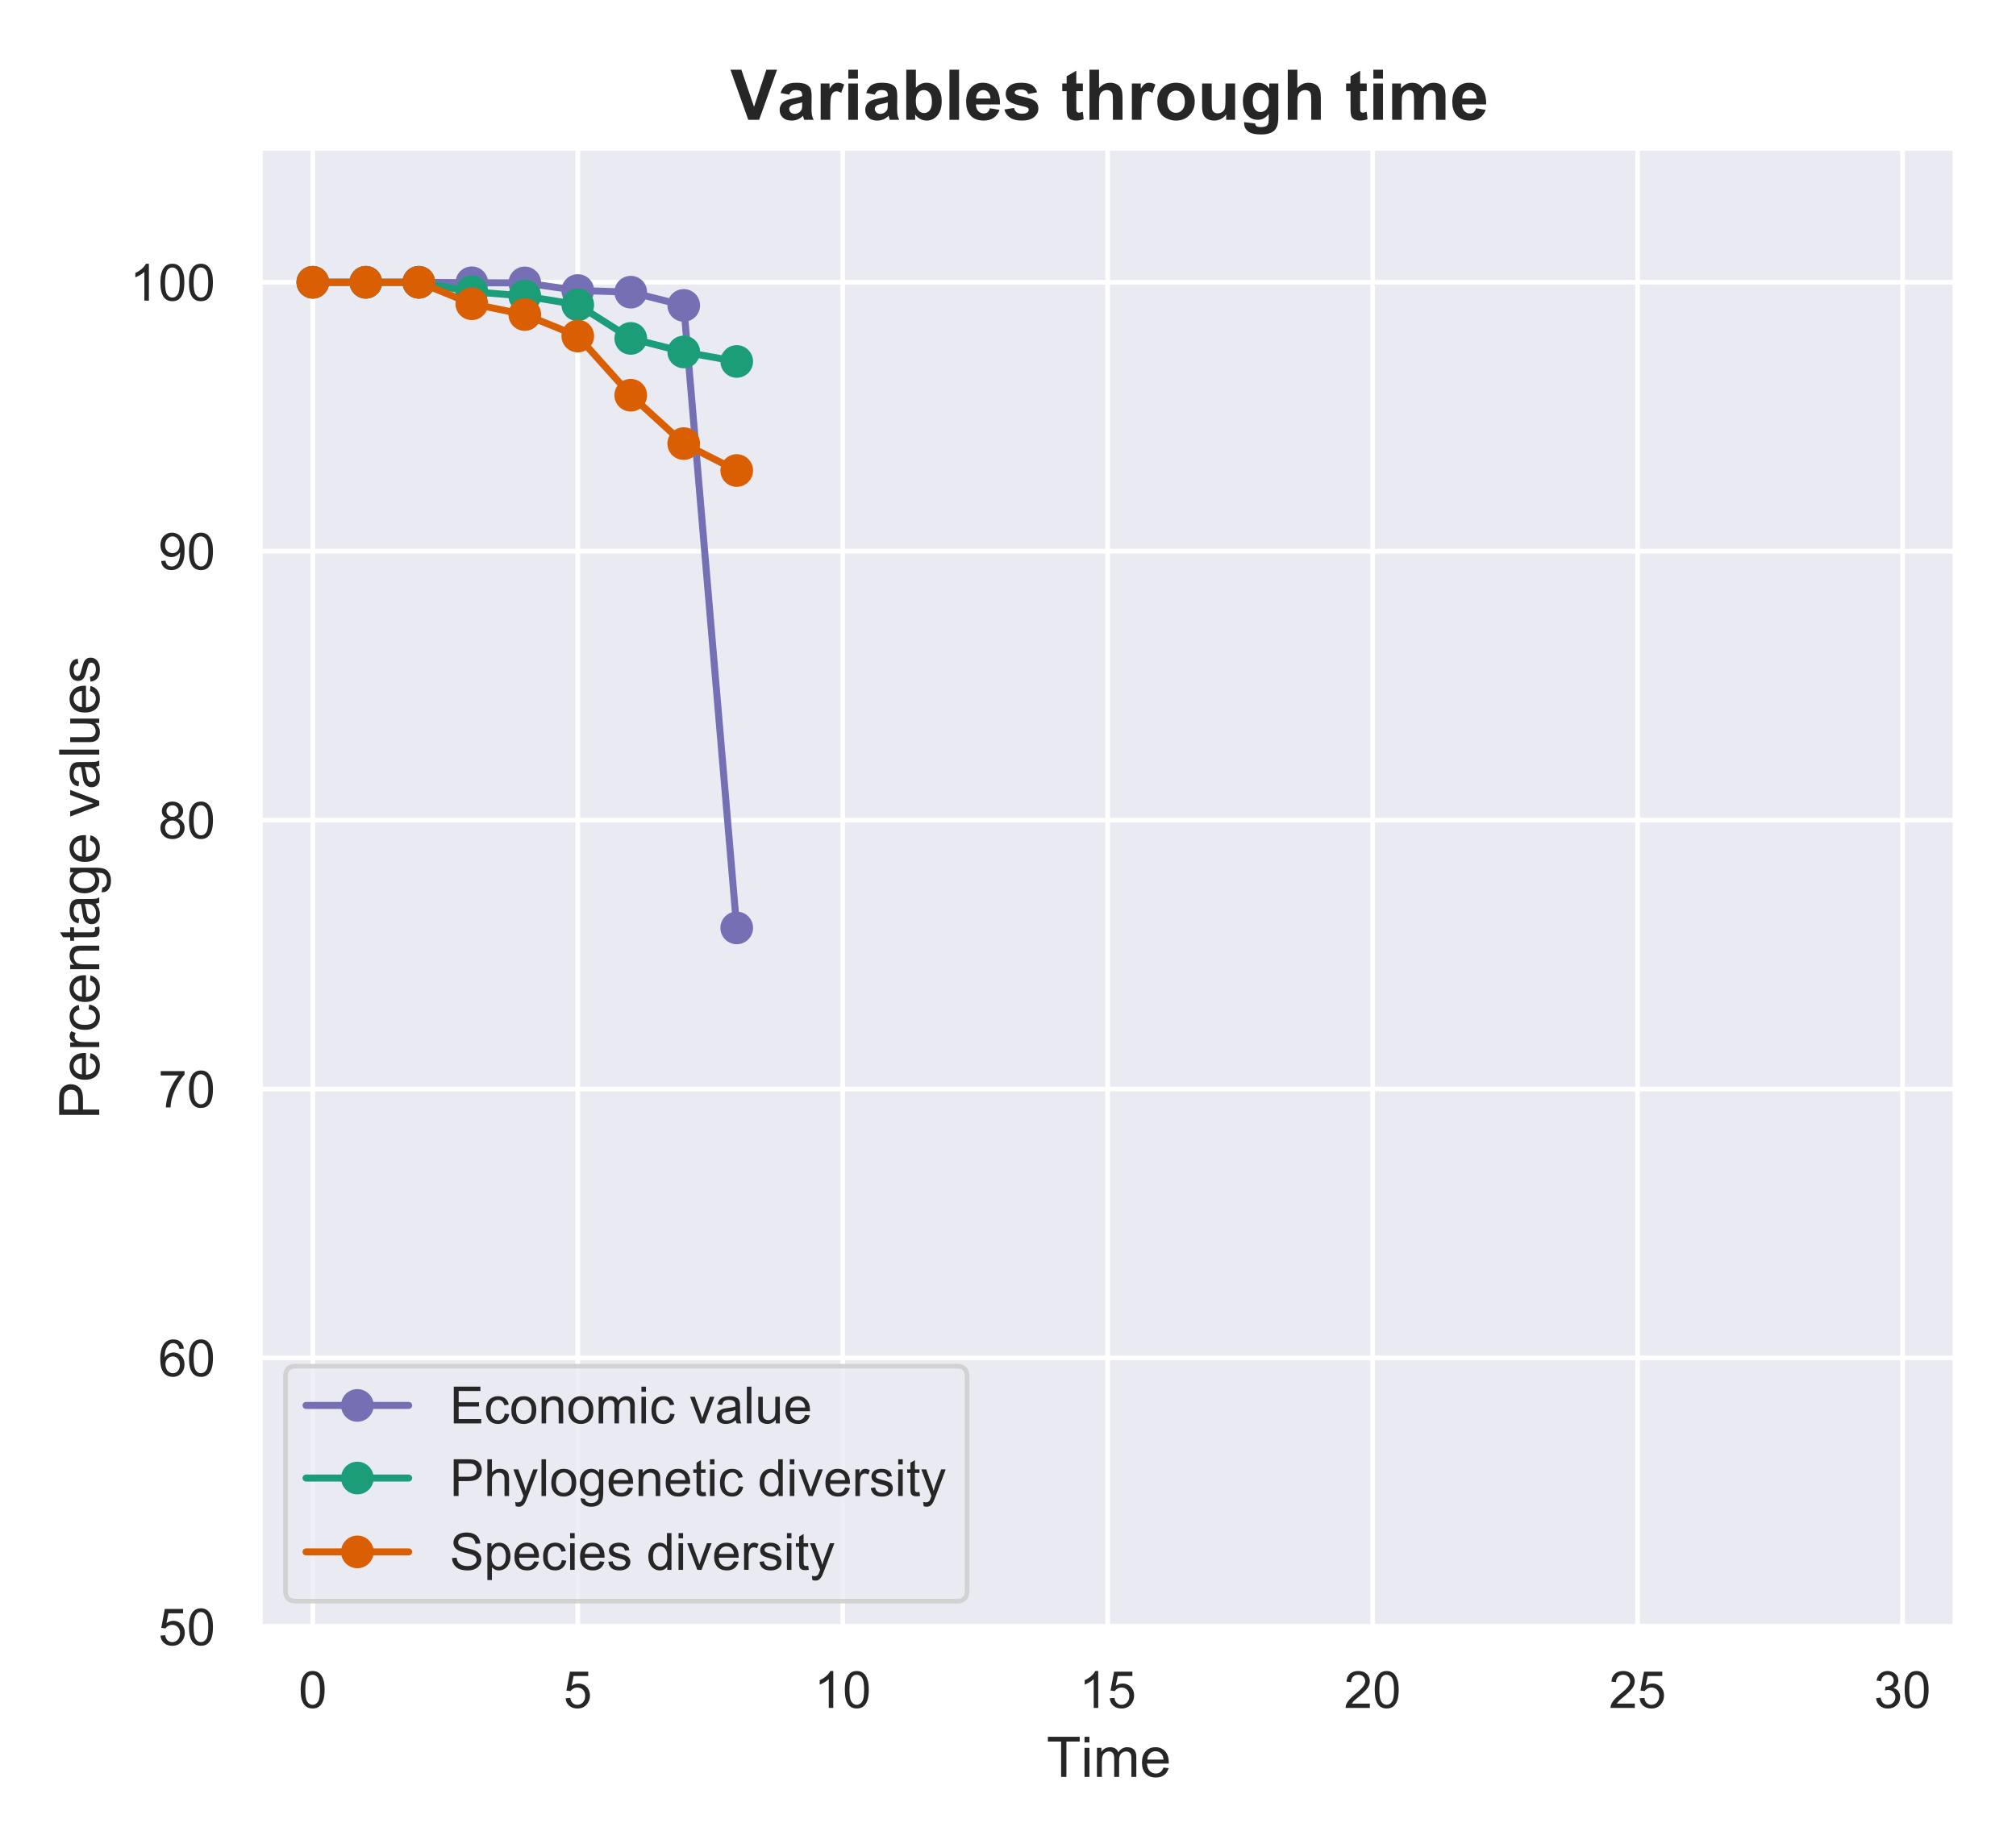 <svg height="396pt" viewBox="0 0 432 396" width="432pt" xmlns="http://www.w3.org/2000/svg" xmlns:xlink="http://www.w3.org/1999/xlink"><clipPath id="a"><path d="m66 31.68h2v316.98h-2zm0 0"/></clipPath><clipPath id="b"><path d="m123 31.68h2v316.98h-2zm0 0"/></clipPath><clipPath id="c"><path d="m180 31.68h2v316.98h-2zm0 0"/></clipPath><clipPath id="d"><path d="m236 31.68h2v316.98h-2zm0 0"/></clipPath><clipPath id="e"><path d="m293 31.68h2v316.98h-2zm0 0"/></clipPath><clipPath id="f"><path d="m350 31.68h2v316.98h-2zm0 0"/></clipPath><clipPath id="g"><path d="m407 31.68h2v316.98h-2zm0 0"/></clipPath><clipPath id="h"><path d="m55.676 348h363.363v.66h-363.363zm0 0"/></clipPath><clipPath id="i"><path d="m55.676 290h363.363v2h-363.363zm0 0"/></clipPath><clipPath id="j"><path d="m55.676 232h363.363v2h-363.363zm0 0"/></clipPath><clipPath id="k"><path d="m55.676 175h363.363v2h-363.363zm0 0"/></clipPath><clipPath id="l"><path d="m55.676 117h363.363v2h-363.363zm0 0"/></clipPath><clipPath id="m"><path d="m55.676 59h363.363v2h-363.363zm0 0"/></clipPath><symbol id="n" overflow="visible"><path d="m.461-3.883c0-.926.09-1.672.285-2.246.188-.57.477-1.012.848-1.316.375-.309.859-.465 1.43-.465.418 0 .793.09 1.113.266.309.176.57.418.781.738.207.316.371.703.492 1.164.113.461.18 1.09.18 1.859 0 .922-.102 1.672-.289 2.242-.188.574-.473 1.004-.848 1.312-.371.305-.855.449-1.43.449-.77 0-1.363-.266-1.793-.805-.516-.648-.77-1.715-.77-3.199m.992 0c0 1.297.141 2.156.449 2.586.297.43.672.637 1.121.637.441 0 .805-.207 1.113-.637.309-.43.461-1.289.461-2.586 0-1.297-.152-2.156-.461-2.586-.309-.418-.684-.637-1.121-.637-.453 0-.805.188-1.07.559-.328.484-.492 1.375-.492 2.664"/></symbol><symbol id="o" overflow="visible"><path d="m.461-2.066 1.012-.078c.066.496.242.867.52 1.109.273.254.605.375.988.375.461 0 .859-.176 1.188-.527.32-.352.484-.816.484-1.398 0-.551-.164-.977-.473-1.297-.309-.32-.715-.484-1.211-.484-.309 0-.594.078-.848.219-.25.145-.449.32-.582.539l-.91-.109.758-4.047h3.914v.922h-3.133l-.43 2.113c.473-.328.969-.496 1.484-.496.684 0 1.266.242 1.738.715.473.484.715 1.09.715 1.84 0 .715-.207 1.328-.625 1.848-.508.637-1.191.945-2.07.945-.715 0-1.297-.199-1.75-.594-.461-.395-.715-.926-.77-1.594"/></symbol><symbol id="p" overflow="visible"><path d="m4.102 0h-.965v-6.16c-.242.219-.551.449-.926.672-.375.219-.715.383-1.012.496v-.938c.539-.254 1.012-.559 1.418-.922.398-.352.684-.707.859-1.059h.625z"/></symbol><symbol id="q" overflow="visible"><path d="m5.531-.926v.926h-5.203c-.008-.23.035-.449.121-.672.133-.352.344-.691.629-1.043.285-.344.715-.738 1.266-1.199.855-.695 1.43-1.242 1.738-1.66.297-.41.449-.793.449-1.168s-.141-.703-.418-.969c-.273-.262-.625-.395-1.066-.395-.461 0-.836.141-1.109.418-.289.285-.43.672-.43 1.164l-.992-.109c.066-.734.32-1.297.762-1.691.438-.387 1.043-.586 1.793-.586.746 0 1.352.223 1.793.641.438.418.66.934.66 1.551 0 .316-.066.625-.199.934-.133.309-.34.629-.637.957-.297.34-.793.805-1.488 1.387-.582.484-.957.812-1.121.988s-.297.352-.406.527z"/></symbol><symbol id="r" overflow="visible"><path d="m.461-2.078.969-.133c.109.551.297.945.562 1.188.262.242.594.363.977.363.453 0 .836-.152 1.145-.473.309-.309.473-.703.473-1.168 0-.438-.152-.812-.438-1.098-.289-.285-.66-.441-1.102-.441-.188 0-.418.043-.684.109l.113-.844c.062.008.109.008.152.008.406 0 .781-.098 1.109-.316.332-.223.496-.551.496-1.004 0-.352-.121-.637-.363-.867-.242-.23-.551-.352-.922-.352-.375 0-.695.121-.945.352-.254.242-.41.594-.477 1.055l-.965-.164c.109-.648.383-1.156.801-1.508.418-.352.938-.539 1.562-.539.43 0 .824.102 1.188.289.352.184.629.438.824.746.199.32.297.66.297 1.012 0 .352-.098.66-.273.934-.188.289-.461.508-.812.66.461.113.812.344 1.078.672.262.34.395.77.395 1.277 0 .68-.254 1.266-.758 1.738-.508.484-1.133.715-1.895.715-.703 0-1.273-.199-1.727-.617-.461-.406-.715-.934-.781-1.594"/></symbol><symbol id="s" overflow="visible"><path d="m5.477-5.949-.965.074c-.09-.371-.211-.648-.363-.824-.266-.266-.594-.406-.969-.406-.309 0-.582.086-.816.254-.305.219-.539.547-.715.965-.176.43-.273 1.035-.273 1.828.23-.352.516-.605.859-.781.328-.176.68-.266 1.055-.266.637 0 1.188.242 1.641.715.449.477.68 1.09.68 1.84 0 .492-.109.957-.32 1.375-.219.43-.504.746-.879.965-.375.223-.793.332-1.266.332-.812 0-1.461-.285-1.969-.879-.504-.586-.758-1.562-.758-2.926 0-1.52.273-2.621.836-3.324.484-.594 1.145-.902 1.98-.902.617 0 1.133.176 1.527.527.398.355.629.828.715 1.434m-3.949 3.398c0 .328.066.648.211.957.133.309.328.539.594.691.254.164.516.242.805.242.395 0 .746-.164 1.043-.496.285-.328.441-.77.441-1.34 0-.539-.156-.969-.441-1.289-.285-.309-.648-.473-1.09-.473-.438 0-.801.164-1.109.473-.309.32-.453.727-.453 1.234"/></symbol><symbol id="t" overflow="visible"><path d="m.516-6.844v-.934h5.105v.758c-.508.539-1.012 1.254-1.496 2.137-.496.879-.879 1.793-1.145 2.715-.199.66-.32 1.387-.363 2.168h-1c.012-.617.133-1.363.363-2.242.23-.883.559-1.73 1-2.543.441-.812.902-1.496 1.398-2.059z"/></symbol><symbol id="u" overflow="visible"><path d="m1.945-4.27c-.406-.141-.703-.352-.898-.625-.199-.266-.289-.594-.289-.98 0-.57.199-1.043.617-1.441.418-.395.969-.594 1.648-.594.684 0 1.246.211 1.664.605.418.398.625.879.625 1.453 0 .375-.098.691-.285.957-.199.273-.484.484-.879.625.484.156.844.41 1.098.762.254.352.387.77.387 1.254 0 .68-.242 1.242-.715 1.691-.484.465-1.113.684-1.883.684-.781 0-1.406-.219-1.879-.684-.473-.449-.707-1.023-.707-1.715 0-.504.121-.934.387-1.285.254-.344.629-.574 1.109-.707m-.195-1.637c0 .375.121.68.363.914.242.238.547.352.934.352.375 0 .672-.113.914-.352.242-.234.363-.52.363-.859 0-.352-.133-.648-.375-.891-.242-.242-.551-.363-.914-.363-.375 0-.68.121-.922.352-.242.242-.363.516-.363.848m-.309 3.629c0 .285.066.551.199.805.129.262.316.461.582.605.254.141.527.207.824.207.461 0 .836-.145 1.145-.441.297-.297.449-.68.449-1.141 0-.465-.152-.836-.461-1.145-.309-.309-.703-.465-1.164-.465-.465 0-.836.156-1.133.453-.297.309-.441.68-.441 1.121"/></symbol><symbol id="v" overflow="visible"><path d="m.605-1.824.922-.078c.078.438.234.746.453.945s.504.297.859.297c.285 0 .547-.066.77-.199.219-.129.406-.316.547-.547.145-.223.266-.531.363-.926.102-.387.156-.781.156-1.176 0-.047-.012-.109-.012-.199-.199.309-.461.562-.793.746-.328.199-.691.289-1.09.289-.648 0-1.195-.23-1.648-.707-.449-.473-.672-1.098-.672-1.867 0-.793.23-1.441.703-1.926.465-.484 1.059-.738 1.773-.738.504 0 .969.145 1.398.418.418.277.746.672.965 1.18.223.516.332 1.254.332 2.211 0 1.012-.109 1.812-.332 2.406-.219.594-.539 1.047-.965 1.355-.441.309-.949.461-1.52.461-.617 0-1.121-.164-1.52-.508-.395-.328-.625-.812-.691-1.438m3.961-3.465c0-.551-.156-.992-.453-1.32-.297-.332-.648-.496-1.066-.496-.43 0-.805.176-1.121.527-.32.352-.473.812-.473 1.363 0 .508.141.914.449 1.223.297.316.672.473 1.121.473.441 0 .816-.156 1.102-.473.285-.309.441-.75.441-1.297"/></symbol><symbol id="w" overflow="visible"><path d="m.867 0v-7.875h5.699v.934h-4.652v2.41h4.355v.922h-4.355v2.684h4.828v.926z"/></symbol><symbol id="x" overflow="visible"><path d="m4.445-2.09.957.121c-.113.66-.375 1.176-.805 1.539-.43.375-.957.551-1.574.551-.789 0-1.418-.254-1.891-.758-.473-.508-.703-1.234-.703-2.191 0-.613.098-1.152.309-1.617.195-.461.504-.801.922-1.031.418-.234.871-.352 1.363-.352.617 0 1.125.164 1.52.473.395.305.648.758.758 1.328l-.934.145c-.09-.375-.254-.66-.473-.859-.23-.195-.508-.297-.824-.297-.496 0-.891.176-1.199.527-.309.355-.453.902-.453 1.652 0 .77.145 1.332.441 1.672.285.352.672.516 1.156.516.371 0 .691-.109.945-.34.254-.23.418-.594.484-1.078"/></symbol><symbol id="y" overflow="visible"><path d="m.363-2.848c0-1.059.285-1.84.879-2.355.484-.418 1.09-.625 1.793-.625.781 0 1.418.262 1.926.77.496.516.75 1.219.75 2.121 0 .738-.113 1.32-.332 1.738s-.551.75-.969.98c-.418.219-.879.34-1.375.34-.801 0-1.449-.254-1.934-.758-.496-.508-.738-1.246-.738-2.211m1 0c0 .727.156 1.273.473 1.637.309.363.715.539 1.199.539s.879-.176 1.199-.539c.32-.363.484-.922.484-1.672 0-.703-.164-1.23-.484-1.605-.328-.363-.727-.551-1.199-.551-.484 0-.891.188-1.199.551-.316.363-.473.914-.473 1.641"/></symbol><symbol id="z" overflow="visible"><path d="m.727 0v-5.711h.867v.816c.418-.617 1.023-.934 1.816-.934.34 0 .66.062.945.184.285.121.508.289.648.484.145.199.242.441.297.715.035.176.055.496.055.938v3.508h-.965v-3.465c0-.395-.047-.684-.113-.879-.074-.199-.207-.352-.395-.473-.199-.113-.418-.176-.672-.176-.418 0-.781.129-1.078.395-.297.262-.438.758-.438 1.484v3.113z"/></symbol><symbol id="A" overflow="visible"><path d="m.727 0v-5.711h.867v.805c.176-.273.41-.496.707-.672.297-.164.637-.25 1.02-.25.418 0 .762.086 1.035.262.266.176.461.43.574.738.449-.66 1.031-1 1.758-1 .574 0 1 .164 1.309.473.309.305.465.789.465 1.441v3.914h-.969v-3.598c0-.375-.035-.648-.102-.824s-.176-.309-.34-.418c-.164-.098-.352-.152-.57-.152-.41 0-.738.141-1.004.406-.262.262-.395.691-.395 1.273v3.312h-.969v-3.707c0-.43-.086-.746-.242-.969-.152-.207-.418-.316-.77-.316-.273 0-.527.074-.758.219-.23.141-.398.352-.496.625-.109.277-.152.672-.152 1.188v2.961z"/></symbol><symbol id="B" overflow="visible"><path d="m.727-6.766v-1.109h.969v1.109zm0 6.766v-5.711h.969v5.711z"/></symbol><symbol id="C" overflow="visible"/><symbol id="D" overflow="visible"><path d="m2.309 0-2.164-5.711h1.012l1.23 3.422c.133.375.254.75.363 1.145.09-.297.211-.66.363-1.078l1.266-3.488h.988l-2.156 5.711z"/></symbol><symbol id="E" overflow="visible"><path d="m4.445-.703c-.363.309-.707.527-1.035.648-.332.109-.691.176-1.066.176-.629 0-1.113-.145-1.441-.449-.34-.309-.508-.695-.508-1.18 0-.273.055-.527.188-.758.133-.23.297-.418.508-.562.195-.133.43-.242.691-.316.188-.047.473-.09.859-.145.781-.09 1.352-.199 1.727-.328 0-.133 0-.211 0-.254 0-.398-.09-.672-.266-.836-.25-.223-.625-.332-1.109-.332-.461 0-.793.09-1.012.242-.219.164-.375.453-.473.848l-.945-.133c.086-.395.23-.727.426-.977.199-.242.477-.441.848-.574.375-.133.805-.195 1.301-.195.48 0 .879.062 1.188.176.309.109.527.25.668.426.145.176.242.387.297.652.035.176.059.473.059.898v1.289c0 .902.008 1.461.055 1.703.043.242.121.465.25.684h-1.012c-.109-.199-.176-.43-.195-.703m-.078-2.156c-.352.141-.879.262-1.586.363-.395.066-.68.133-.844.195-.168.066-.289.18-.375.309-.09.145-.133.297-.133.465 0 .262.09.473.285.648.199.176.484.25.859.25s.703-.074.988-.238c.289-.168.508-.387.652-.672.098-.223.152-.539.152-.969z"/></symbol><symbol id="F" overflow="visible"><path d="m.703 0v-7.875h.969v7.875z"/></symbol><symbol id="G" overflow="visible"><path d="m4.465 0v-.836c-.449.637-1.055.957-1.812.957-.344 0-.66-.066-.949-.188-.285-.121-.504-.285-.648-.484-.141-.195-.242-.43-.297-.715-.043-.188-.055-.484-.055-.902v-3.543h.969v3.172c0 .504.012.844.055 1.02.066.254.188.453.387.594.195.156.438.223.734.223.289 0 .551-.066.816-.223.25-.141.43-.34.539-.602.098-.254.152-.629.152-1.125v-3.059h.969v5.711z"/></symbol><symbol id="H" overflow="visible"><path d="m4.633-1.836 1 .121c-.164.594-.461 1.043-.879 1.363-.43.32-.969.473-1.629.473-.836 0-1.508-.254-1.992-.758-.484-.508-.727-1.234-.727-2.168 0-.957.242-1.707.738-2.234.484-.527 1.133-.789 1.926-.789.758 0 1.383.262 1.867.777.484.52.727 1.246.727 2.191 0 .066-.012.141-.012.254h-4.254c.031.637.207 1.109.527 1.441.316.328.715.492 1.199.492.352 0 .66-.086.91-.273.242-.176.441-.473.598-.891m-3.18-1.562h3.188c-.043-.484-.164-.836-.363-1.078-.305-.375-.715-.562-1.199-.562-.449 0-.824.156-1.121.453-.309.297-.473.691-.504 1.188"/></symbol><symbol id="I" overflow="visible"><path d="m.848 0v-7.875h2.969c.52 0 .914.031 1.199.074.387.066.703.199.969.375.262.176.473.43.637.762.156.328.242.68.242 1.066 0 .68-.219 1.242-.648 1.703-.43.461-1.199.695-2.309.695h-2.016v3.199zm1.043-4.125h2.035c.672 0 1.145-.121 1.43-.375.289-.254.43-.605.43-1.066 0-.328-.086-.605-.254-.848-.176-.23-.395-.383-.66-.461-.176-.043-.504-.066-.965-.066h-2.016z"/></symbol><symbol id="J" overflow="visible"><path d="m.727 0v-7.875h.969v2.824c.438-.516 1.012-.777 1.703-.777.418 0 .793.086 1.102.25.309.168.539.398.672.684.129.297.195.727.195 1.277v3.617h-.969v-3.617c0-.484-.109-.836-.316-1.059-.211-.219-.508-.328-.883-.328-.285 0-.559.074-.812.23-.254.152-.43.352-.539.605-.109.254-.152.605-.152 1.043v3.125z"/></symbol><symbol id="K" overflow="visible"><path d="m.684 2.188-.113-.91c.211.055.398.086.562.086.211 0 .375-.043.508-.109.129-.078.23-.176.316-.297.066-.098.164-.34.297-.727.023-.055.047-.133.09-.23l-2.168-5.711h1.047l1.188 3.312c.152.418.285.859.406 1.32.109-.441.242-.879.395-1.297l1.223-3.336h.969l-2.168 5.801c-.242.613-.418 1.043-.539 1.285-.176.32-.375.551-.594.703-.219.145-.484.223-.793.223-.199 0-.406-.047-.625-.113"/></symbol><symbol id="L" overflow="visible"><path d="m.551.461.934.145c.043.285.156.496.332.625.242.176.559.277.977.277.441 0 .793-.102 1.035-.277s.418-.426.508-.746c.043-.199.062-.605.062-1.23-.426.504-.957.746-1.582.746-.793 0-1.398-.273-1.828-.848-.426-.559-.637-1.242-.637-2.035 0-.539.098-1.043.297-1.508.199-.461.484-.812.859-1.066.375-.242.812-.371 1.32-.371.668 0 1.219.273 1.66.812v-.695h.891v4.941c0 .879-.098 1.496-.273 1.871-.176.371-.465.66-.859.879-.395.207-.867.32-1.441.32-.684 0-1.23-.156-1.648-.465-.418-.309-.629-.758-.605-1.375m.801-3.422c0 .75.145 1.301.441 1.641.297.352.672.516 1.121.516.441 0 .805-.164 1.113-.504.297-.34.449-.879.449-1.617 0-.691-.152-1.223-.461-1.574s-.684-.539-1.121-.539c-.43 0-.793.176-1.09.527-.309.355-.453.871-.453 1.551"/></symbol><symbol id="M" overflow="visible"><path d="m2.84-.867.141.855c-.285.043-.527.078-.738.078-.352 0-.625-.055-.812-.156-.199-.109-.328-.25-.406-.438-.09-.176-.121-.562-.121-1.145v-3.277h-.703v-.762h.703v-1.406l.957-.582v1.988h.98v.762h-.98v3.332c0 .285.012.461.055.539.031.078.09.145.164.188.078.043.188.066.332.066.109 0 .25-.012.43-.043"/></symbol><symbol id="N" overflow="visible"><path d="m4.422 0v-.715c-.363.562-.891.836-1.594.836-.465 0-.883-.121-1.254-.375-.387-.242-.684-.594-.891-1.043-.211-.441-.309-.957-.309-1.551 0-.562.086-1.078.285-1.543.188-.461.473-.824.848-1.066.375-.242.801-.371 1.273-.371.344 0 .652.074.926.219.266.141.484.328.648.559v-2.824h.969v7.875zm-3.047-2.848c0 .734.145 1.285.449 1.637.309.363.672.539 1.102.539.418 0 .77-.164 1.066-.516.297-.34.453-.871.453-1.574 0-.781-.156-1.352-.453-1.727-.309-.363-.672-.551-1.109-.551-.441 0-.793.176-1.078.527-.285.355-.43.914-.43 1.664"/></symbol><symbol id="O" overflow="visible"><path d="m.715 0v-5.711h.871v.871c.219-.395.418-.66.613-.793.188-.133.398-.195.617-.195.328 0 .66.109 1 .305l-.34.902c-.242-.133-.473-.207-.703-.207-.223 0-.41.066-.574.188-.176.129-.297.305-.363.527-.109.352-.152.727-.152 1.133v2.98z"/></symbol><symbol id="P" overflow="visible"><path d="m.34-1.703.957-.145c.047.383.199.684.441.879.242.199.594.297 1.035.297.438 0 .77-.086.988-.262.211-.176.32-.398.32-.641 0-.219-.102-.383-.285-.516-.133-.09-.465-.199-.992-.332-.703-.176-1.199-.328-1.473-.461-.277-.133-.484-.309-.629-.539-.141-.23-.207-.484-.207-.77 0-.254.055-.484.176-.703.109-.219.273-.395.473-.539.152-.109.352-.199.617-.277.262-.074.539-.117.836-.117.438 0 .836.062 1.176.195.34.133.594.297.758.52.156.219.266.516.332.879l-.949.133c-.043-.289-.176-.52-.371-.684-.211-.164-.496-.254-.871-.254-.449 0-.77.078-.957.223-.195.152-.285.316-.285.516 0 .133.035.242.121.34.078.109.199.188.375.254.086.043.375.121.848.254.68.176 1.164.328 1.43.438.262.121.484.297.637.52.152.219.23.492.23.824 0 .328-.098.625-.285.914-.188.285-.461.492-.812.648-.355.152-.762.23-1.199.23-.75 0-1.309-.145-1.695-.449-.395-.309-.637-.762-.738-1.375"/></symbol><symbol id="Q" overflow="visible"><path d="m.496-2.531.977-.086c.047.395.156.727.332.977.164.254.43.453.793.605.352.156.758.23 1.207.23.398 0 .738-.055 1.047-.176.309-.109.527-.273.68-.484.145-.195.223-.426.223-.668 0-.242-.078-.465-.223-.648-.141-.18-.371-.332-.703-.465-.207-.086-.672-.207-1.395-.383-.727-.176-1.234-.344-1.52-.496-.375-.199-.66-.441-.848-.727-.188-.285-.273-.617-.273-.988 0-.398.109-.762.34-1.113.219-.34.551-.605.988-.781.43-.176.914-.273 1.441-.273.586 0 1.102.098 1.543.285.438.188.789.461 1.031.824.242.375.363.781.387 1.246l-1 .074c-.055-.492-.234-.867-.539-1.133-.309-.254-.77-.383-1.375-.383-.641 0-1.09.121-1.375.352-.289.23-.43.504-.43.836 0 .285.098.516.297.691.199.188.727.375 1.574.574.844.195 1.43.363 1.746.492.453.223.793.484 1.012.805.223.328.332.703.332 1.121 0 .418-.121.816-.363 1.188-.242.375-.594.66-1.035.859-.449.199-.957.297-1.516.297-.715 0-1.312-.098-1.793-.297-.484-.199-.859-.516-1.133-.934-.277-.418-.418-.895-.43-1.422"/></symbol><symbol id="R" overflow="visible"><path d="m.727 2.18v-7.891h.879v.75c.199-.285.441-.508.703-.648.266-.145.574-.219.949-.219.48 0 .91.129 1.285.371.375.254.648.605.848 1.066.188.465.285.957.285 1.496 0 .586-.109 1.113-.32 1.574-.207.473-.516.836-.91 1.078-.398.242-.816.363-1.254.363-.332 0-.617-.066-.871-.199-.262-.133-.473-.297-.625-.516v2.773zm.879-4.996c0 .738.145 1.277.441 1.629s.66.516 1.078.516c.43 0 .789-.176 1.098-.539.309-.363.465-.922.465-1.691 0-.727-.156-1.266-.453-1.629-.297-.352-.648-.539-1.066-.539s-.781.199-1.09.582c-.316.387-.473.945-.473 1.672"/></symbol><symbol id="S" overflow="visible"><path d="m3.109 0v-7.57h-2.832v-1.023h6.816v1.023h-2.848v7.57z"/></symbol><symbol id="T" overflow="visible"><path d="m.793-7.379v-1.215h1.055v1.215zm0 7.379v-6.227h1.055v6.227z"/></symbol><symbol id="U" overflow="visible"><path d="m.793 0v-6.227h.945v.875c.195-.301.445-.539.77-.734.324-.18.695-.273 1.117-.273.453 0 .828.094 1.129.289.285.191.504.465.621.801.492-.719 1.129-1.09 1.922-1.09.625 0 1.09.18 1.426.516.336.336.504.863.504 1.57v4.273h-1.055v-3.926c0-.406-.035-.707-.109-.898-.07-.191-.191-.336-.371-.457-.18-.105-.383-.168-.625-.168-.441 0-.801.156-1.09.445-.289.289-.434.758-.434 1.391v3.613h-1.055v-4.043c0-.469-.098-.816-.266-1.059-.168-.227-.453-.348-.84-.348-.297 0-.574.086-.828.242-.25.156-.43.383-.539.684-.121.301-.168.73-.168 1.297v3.227z"/></symbol><symbol id="V" overflow="visible"><path d="m5.051-2.004 1.094.133c-.18.648-.504 1.141-.961 1.488-.469.348-1.055.516-1.777.516-.91 0-1.641-.277-2.172-.828-.527-.551-.789-1.344-.789-2.363 0-1.047.262-1.863.801-2.438.531-.574 1.238-.863 2.102-.863.828 0 1.512.289 2.039.852.527.562.793 1.355.793 2.387 0 .074-.012.156-.012.277h-4.645c.035.695.23 1.211.578 1.57.348.363.777.543 1.305.543.387 0 .723-.098.996-.301.266-.191.48-.516.648-.973m-3.465-1.703h3.477c-.047-.527-.18-.914-.395-1.176-.336-.41-.781-.613-1.309-.613-.492 0-.898.168-1.223.492-.336.324-.516.758-.551 1.297"/></symbol><symbol id="W" overflow="visible"><path d="m0-.926h-8.594v-3.238c0-.562.039-.996.086-1.309.07-.418.215-.766.406-1.055.195-.289.469-.516.828-.695.363-.168.746-.266 1.164-.266.746 0 1.355.242 1.863.707.504.469.754 1.309.754 2.52v2.199h3.492zm-4.5-1.137v-2.223c0-.73-.133-1.246-.406-1.559-.277-.312-.66-.469-1.164-.469-.363 0-.66.098-.926.277-.25.191-.418.43-.504.719-.047.191-.07.551-.07 1.055v2.199z"/></symbol><symbol id="X" overflow="visible"><path d="m-2.004-5.051.133-1.094c.648.18 1.141.504 1.488.961.348.469.516 1.055.516 1.777 0 .91-.277 1.641-.828 2.172-.551.527-1.344.789-2.363.789-1.047 0-1.863-.262-2.438-.801-.574-.531-.863-1.238-.863-2.102 0-.828.289-1.512.852-2.039.562-.527 1.355-.793 2.387-.793.074 0 .156.012.277.012v4.645c.695-.035 1.211-.23 1.57-.578.363-.348.543-.777.543-1.305 0-.387-.098-.723-.301-.996-.191-.266-.516-.48-.973-.648m-1.703 3.465v-3.477c-.527.047-.914.18-1.176.395-.41.336-.613.781-.613 1.309 0 .492.168.898.492 1.223.324.336.758.516 1.297.551"/></symbol><symbol id="Y" overflow="visible"><path d="m0-.781h-6.227v-.945h.945c-.43-.242-.719-.457-.863-.672-.145-.207-.215-.434-.215-.672 0-.363.121-.723.336-1.094l.984.371c-.145.266-.23.516-.23.77 0 .238.074.445.207.625.141.191.336.324.574.395.383.121.793.168 1.234.168h3.254z"/></symbol><symbol id="Z" overflow="visible"><path d="m-2.281-4.848.133-1.043c.719.117 1.285.406 1.68.875.41.469.602 1.043.602 1.715 0 .863-.277 1.547-.828 2.066-.551.516-1.344.766-2.391.766-.672 0-1.258-.105-1.762-.336-.504-.215-.875-.551-1.129-1.008-.25-.457-.383-.949-.383-1.488 0-.672.18-1.223.516-1.656.336-.43.828-.707 1.453-.828l.156 1.02c-.41.098-.723.277-.938.52-.215.25-.324.551-.324.898 0 .539.191.973.574 1.309.387.336.984.492 1.801.492.84 0 1.453-.156 1.824-.48.387-.312.566-.734.566-1.262 0-.406-.121-.754-.375-1.031-.25-.277-.648-.457-1.176-.527"/></symbol><symbol id="aa" overflow="visible"><path d="m0-.793h-6.227v-.945h.887c-.672-.457-1.02-1.117-1.02-1.98 0-.375.07-.723.203-1.035.133-.309.312-.551.527-.707.219-.156.48-.262.781-.324.191-.035.539-.059 1.02-.059h3.828v1.055h-3.781c-.43 0-.742.051-.957.121-.219.082-.387.227-.52.434-.117.215-.191.453-.191.73 0 .457.145.852.434 1.176s.828.48 1.621.48h3.395z"/></symbol><symbol id="ab" overflow="visible"><path d="m-.949-3.098.938-.156c.047.312.082.578.082.805 0 .387-.059.684-.168.891-.117.215-.273.359-.477.441-.195.098-.613.133-1.25.133h-3.574v.77h-.828v-.77h-1.539l-.633-1.043h2.172v-1.07h.828v1.07h3.633c.312 0 .504-.012.59-.062.082-.035.156-.094.203-.18.047-.082.074-.203.074-.359 0-.117-.012-.273-.051-.469"/></symbol><symbol id="ac" overflow="visible"><path d="m-.77-4.848c.336.395.578.77.711 1.129.117.359.191.754.191 1.164 0 .684-.156 1.211-.492 1.57-.336.371-.758.551-1.285.551-.301 0-.574-.059-.828-.203-.25-.145-.457-.324-.613-.551-.141-.215-.262-.469-.348-.758-.047-.203-.094-.516-.156-.934-.094-.852-.215-1.477-.359-1.887-.145 0-.227 0-.273 0-.434 0-.734.098-.914.289-.238.277-.359.684-.359 1.211 0 .504.098.867.266 1.105.18.238.492.406.922.516l-.145 1.031c-.43-.094-.789-.25-1.066-.465-.266-.219-.48-.52-.625-.926s-.215-.875-.215-1.418c0-.527.07-.957.191-1.293.121-.336.277-.578.469-.734.191-.156.418-.262.707-.324.191-.035.516-.059.984-.059h1.402c.984 0 1.598-.012 1.863-.059.262-.051.504-.133.742-.277v1.105c-.215.117-.469.191-.77.215m-2.352.082c.156.387.289.961.398 1.73.07.43.145.742.215.922.07.18.191.312.336.41.156.094.324.145.504.145.289 0 .516-.098.707-.312.191-.219.277-.527.277-.938 0-.406-.086-.766-.266-1.078-.18-.312-.418-.555-.73-.711-.242-.105-.59-.168-1.055-.168z"/></symbol><symbol id="ad" overflow="visible"><path d="m.504-.602.156-1.02c.312-.047.539-.168.684-.359.191-.262.301-.613.301-1.066 0-.48-.109-.863-.301-1.129s-.469-.457-.816-.551c-.215-.051-.66-.074-1.344-.074.551.469.816 1.043.816 1.73 0 .863-.301 1.523-.926 1.992-.609.465-1.355.695-2.219.695-.586 0-1.141-.109-1.645-.324-.504-.219-.887-.527-1.164-.938-.262-.406-.406-.887-.406-1.441 0-.73.301-1.328.887-1.809h-.754v-.973h5.387c.961 0 1.633.105 2.039.301.41.191.723.504.961.934.227.434.348.949.348 1.574 0 .742-.168 1.344-.504 1.797-.336.457-.828.688-1.5.66m-3.73-.875c.816 0 1.414-.156 1.785-.48.387-.324.566-.73.566-1.223 0-.48-.18-.875-.555-1.211-.371-.324-.957-.492-1.762-.492-.758 0-1.332.168-1.715.504-.387.336-.59.742-.59 1.223 0 .469.191.863.574 1.188.387.336.949.492 1.695.492"/></symbol><symbol id="ae" overflow="visible"/><symbol id="af" overflow="visible"><path d="m0-2.52-6.227 2.363v-1.105l3.73-1.344c.406-.141.816-.273 1.25-.395-.324-.098-.723-.227-1.18-.395l-3.801-1.383v-1.078l6.227 2.352z"/></symbol><symbol id="ag" overflow="visible"><path d="m0-.77h-8.594v-1.055h8.594z"/></symbol><symbol id="ah" overflow="visible"><path d="m0-4.871h-.91c.695.492 1.043 1.152 1.043 1.98 0 .371-.074.719-.203 1.031-.133.312-.312.551-.531.707-.215.156-.465.266-.777.324-.207.047-.527.059-.984.059h-3.863v-1.055h3.453c.555 0 .926-.012 1.117-.059.277-.074.492-.207.648-.422.168-.215.238-.48.238-.805 0-.312-.07-.598-.238-.887-.156-.277-.371-.469-.66-.59-.277-.105-.684-.168-1.223-.168h-3.336v-1.055h6.227z"/></symbol><symbol id="ai" overflow="visible"><path d="m-1.859-.371-.156-1.043c.418-.051.742-.219.961-.48.215-.266.324-.648.324-1.129 0-.48-.098-.84-.289-1.082-.191-.227-.434-.348-.695-.348-.242 0-.422.109-.566.312-.094.145-.215.504-.359 1.082-.191.766-.359 1.305-.504 1.605s-.336.527-.586.684c-.254.156-.531.23-.84.23-.277 0-.531-.062-.77-.191-.238-.121-.434-.301-.59-.516-.117-.168-.215-.387-.297-.676-.086-.285-.133-.586-.133-.91 0-.48.07-.91.215-1.285.145-.371.324-.648.566-.828.238-.168.562-.285.957-.359l.145 1.031c-.312.051-.562.195-.742.41-.18.227-.277.539-.277.949 0 .488.086.84.238 1.043.168.215.352.312.566.312.145 0 .262-.039.371-.133.121-.086.203-.215.277-.41.047-.094.133-.406.273-.922.195-.746.363-1.273.48-1.562.133-.285.324-.527.566-.695.238-.168.539-.25.898-.25s.684.105.996.312c.312.203.539.504.707.887.168.383.254.828.254 1.309 0 .816-.156 1.426-.492 1.848-.336.434-.828.695-1.5.805"/></symbol><symbol id="aj" overflow="visible"><path d="m3.824 0-3.824-10.738h2.34l2.715 7.949 2.641-7.949h2.293l-3.84 10.738z"/></symbol><symbol id="ak" overflow="visible"><path d="m2.609-5.398-1.859-.348c.211-.75.57-1.305 1.078-1.664.512-.359 1.262-.539 2.281-.539.914 0 1.605.121 2.055.328.449.211.766.496.945.824.18.332.285.945.285 1.832l-.031 2.414c0 .691.031 1.188.09 1.516.062.332.195.676.375 1.035h-2.023c-.059-.137-.133-.344-.195-.613-.043-.121-.074-.195-.074-.242-.359.359-.75.617-1.141.781-.406.148-.824.238-1.273.238-.812 0-1.441-.211-1.891-.645-.465-.418-.691-.973-.691-1.648 0-.438.105-.824.316-1.172.211-.328.496-.598.871-.777.375-.184.93-.348 1.648-.496.961-.18 1.621-.348 1.996-.496v-.211c0-.391-.105-.672-.301-.84-.195-.164-.555-.254-1.094-.254-.375 0-.66.074-.871.227-.211.148-.375.387-.496.75m2.762 1.664c-.27.09-.691.195-1.262.312-.57.121-.945.242-1.109.363-.27.195-.406.434-.406.719 0 .301.105.539.316.75.211.211.496.316.824.316.359 0 .719-.121 1.066-.363.238-.18.402-.418.496-.688.043-.164.074-.496.074-1.004z"/></symbol><symbol id="al" overflow="visible"><path d="m3.047 0h-2.059v-7.785h1.906v1.109c.332-.508.617-.855.887-1.02.254-.164.555-.254.898-.254.449 0 .898.133 1.352.391l-.645 1.785c-.348-.211-.66-.332-.961-.332s-.539.09-.734.242c-.211.164-.363.449-.48.867-.121.422-.164 1.277-.164 2.598z"/></symbol><symbol id="am" overflow="visible"><path d="m1.078-8.836v-1.902h2.059v1.902zm0 8.836v-7.785h2.059v7.785z"/></symbol><symbol id="an" overflow="visible"><path d="m.988 0v-10.738h2.059v3.867c.629-.719 1.395-1.078 2.262-1.078.93 0 1.711.344 2.34 1.035.617.688.93 1.664.93 2.938 0 1.336-.312 2.355-.941 3.078-.633.719-1.41 1.062-2.312 1.062-.449 0-.883-.117-1.305-.328-.434-.211-.809-.539-1.125-.977v1.141zm2.043-4.066c0 .812.117 1.41.391 1.801.344.539.809.812 1.406.812.453 0 .844-.184 1.172-.57.316-.391.48-1.008.48-1.848 0-.883-.164-1.527-.496-1.918-.328-.391-.734-.586-1.23-.586-.492 0-.898.195-1.23.57-.328.391-.492.961-.492 1.738"/></symbol><symbol id="ao" overflow="visible"><path d="m1.078 0v-10.738h2.059v10.738z"/></symbol><symbol id="ap" overflow="visible"><path d="m5.578-2.477 2.059.348c-.273.75-.691 1.32-1.262 1.707-.57.391-1.273.586-2.129.586-1.352 0-2.355-.434-3-1.32-.512-.688-.766-1.59-.766-2.668 0-1.289.328-2.297 1.004-3.031.676-.719 1.531-1.094 2.566-1.094 1.141 0 2.055.391 2.73 1.152.66.766.988 1.938.957 3.496h-5.16c.016.617.184 1.098.496 1.426.316.344.723.512 1.199.512.316 0 .586-.078.812-.258.211-.18.375-.465.492-.855m.121-2.082c-.027-.586-.18-1.035-.465-1.352-.301-.301-.645-.465-1.062-.465-.453 0-.828.164-1.113.48-.297.328-.449.781-.434 1.336z"/></symbol><symbol id="aq" overflow="visible"><path d="m.344-2.219 2.07-.316c.09.406.27.707.539.914.273.211.648.316 1.125.316.527 0 .934-.09 1.203-.301.18-.133.27-.316.27-.555 0-.148-.062-.27-.152-.375-.102-.09-.328-.195-.688-.285-1.664-.359-2.715-.691-3.152-.988-.629-.422-.93-1.008-.93-1.758 0-.66.258-1.23.797-1.695.539-.449 1.363-.688 2.488-.688 1.051 0 1.848.18 2.371.523.512.348.871.855 1.066 1.531l-1.938.359c-.09-.301-.238-.523-.48-.691-.238-.164-.57-.254-.988-.254-.539 0-.93.074-1.156.227-.164.117-.238.254-.238.418 0 .152.059.285.211.375.18.152.809.348 1.902.586 1.098.254 1.859.555 2.312.914.418.359.645.871.645 1.531 0 .719-.301 1.32-.902 1.828-.598.512-1.469.766-2.641.766-1.062 0-1.902-.211-2.52-.629-.629-.422-1.035-1.004-1.215-1.754"/></symbol><symbol id="ar" overflow="visible"/><symbol id="as" overflow="visible"><path d="m4.648-7.785v1.648h-1.41v3.137c0 .629 0 1.004.031 1.109s.09.195.18.254c.09.078.211.105.359.105.18 0 .465-.059.828-.195l.18 1.59c-.48.195-1.035.301-1.637.301-.375 0-.703-.059-1.004-.18s-.512-.27-.645-.48c-.152-.195-.242-.465-.285-.793-.062-.242-.074-.723-.074-1.457v-3.391h-.945v-1.648h.945v-1.543l2.066-1.203v2.746z"/></symbol><symbol id="at" overflow="visible"><path d="m3.121-10.738v3.941c.66-.762 1.453-1.152 2.383-1.152.48 0 .902.09 1.293.27.375.18.656.406.852.676.18.27.316.57.391.898.062.332.105.855.105 1.547v4.559h-2.055v-4.109c0-.812-.043-1.32-.121-1.547-.074-.207-.207-.391-.402-.523-.211-.121-.453-.195-.75-.195-.348 0-.645.09-.918.254-.27.168-.477.422-.598.75-.121.332-.18.824-.18 1.473v3.898h-2.055v-10.738z"/></symbol><symbol id="au" overflow="visible"><path d="m.602-4.004c0-.676.164-1.336.492-1.98.332-.629.812-1.125 1.441-1.457.613-.328 1.305-.508 2.07-.508 1.168 0 2.145.391 2.895 1.152.75.766 1.125 1.727 1.125 2.883 0 1.184-.391 2.16-1.141 2.926-.766.777-1.723 1.152-2.863 1.152-.723 0-1.395-.164-2.043-.48-.656-.312-1.152-.777-1.484-1.41-.328-.613-.492-1.379-.492-2.277m2.113.117c0 .781.18 1.367.539 1.773.359.418.824.613 1.367.613.523 0 .973-.195 1.332-.613.363-.406.559-1.008.559-1.785 0-.75-.195-1.336-.559-1.758-.359-.402-.809-.613-1.332-.613-.543 0-1.008.211-1.367.613-.359.422-.539 1.008-.539 1.77"/></symbol><symbol id="av" overflow="visible"><path d="m6.195 0v-1.172c-.285.422-.66.75-1.125.992-.465.227-.945.344-1.457.344-.523 0-.988-.117-1.41-.328-.418-.227-.719-.539-.898-.961-.18-.422-.27-.988-.27-1.727v-4.934h2.055v3.586c0 1.094.031 1.77.105 2.008.074.242.211.438.418.586.195.152.453.211.766.211.348 0 .66-.09.945-.285.27-.18.465-.422.57-.707.09-.285.152-.988.152-2.113v-3.285h2.066v7.785z"/></symbol><symbol id="aw" overflow="visible"><path d="m.887.496 2.352.285c.031.27.121.465.273.57.18.133.492.207.914.207.539 0 .945-.09 1.215-.238.18-.105.312-.27.406-.512.059-.18.102-.48.102-.93v-1.141c-.629.84-1.41 1.262-2.34 1.262-1.047 0-1.875-.434-2.473-1.32-.48-.691-.723-1.559-.723-2.609 0-1.305.316-2.297.945-2.984.633-.691 1.41-1.035 2.34-1.035.961 0 1.742.418 2.371 1.258v-1.094h1.934v6.988c0 .902-.074 1.594-.223 2.043-.152.449-.375.793-.645 1.062-.27.258-.645.453-1.098.602-.449.148-1.035.227-1.723.227-1.32 0-2.266-.227-2.805-.676-.555-.449-.824-1.02-.824-1.711 0-.074 0-.164 0-.254m1.844-4.547c0 .824.148 1.426.48 1.816.312.391.703.57 1.168.57.512 0 .93-.195 1.277-.586.344-.391.523-.977.523-1.754 0-.797-.164-1.395-.496-1.785-.328-.391-.75-.586-1.258-.586-.496 0-.902.195-1.215.57-.332.391-.48.977-.48 1.754"/></symbol><symbol id="ax" overflow="visible"><path d="m.93-7.785h1.891v1.066c.676-.812 1.484-1.23 2.43-1.23.48 0 .914.105 1.289.312.359.211.66.512.902.918.328-.406.703-.707 1.094-.918.391-.207.824-.312 1.273-.312.57 0 1.051.121 1.457.344.391.242.688.57.883 1.02.137.332.211.871.211 1.605v4.98h-2.055v-4.441c0-.777-.074-1.273-.211-1.5-.195-.285-.492-.434-.883-.434-.301 0-.57.09-.812.27-.254.18-.434.434-.555.766-.117.344-.164.887-.164 1.605v3.734h-2.055v-4.262c0-.75-.047-1.242-.121-1.469-.074-.211-.18-.375-.328-.48-.152-.105-.359-.164-.629-.164-.332 0-.617.09-.855.254-.258.18-.438.422-.543.734-.117.332-.164.855-.164 1.605v3.781h-2.055z"/></symbol><path d="m0 0h432v396h-432z" fill="#fff"/><path d="m55.676 348.66h363.363v-316.98h-363.363zm0 0" fill="#eaeaf2"/><g clip-path="url(#a)"><path d="m67.031 47.34v316.98" fill="none" stroke="#fff" stroke-linecap="round" stroke-linejoin="round" stroke-miterlimit="10" transform="matrix(1 0 0 -1 0 396)"/></g><use fill="#262626" x="63.969" xlink:href="#n" y="366.035"/><g clip-path="url(#b)"><path d="m123.809 47.34v316.98" fill="none" stroke="#fff" stroke-linecap="round" stroke-linejoin="round" stroke-miterlimit="10" transform="matrix(1 0 0 -1 0 396)"/></g><use fill="#262626" x="120.744" xlink:href="#o" y="366.035"/><g clip-path="url(#c)"><path d="m180.582 47.34v316.98" fill="none" stroke="#fff" stroke-linecap="round" stroke-linejoin="round" stroke-miterlimit="10" transform="matrix(1 0 0 -1 0 396)"/></g><g fill="#262626"><use x="174.458" xlink:href="#p" y="366.035"/><use x="180.574" xlink:href="#n" y="366.035"/></g><g clip-path="url(#d)"><path d="m237.359 47.34v316.98" fill="none" stroke="#fff" stroke-linecap="round" stroke-linejoin="round" stroke-miterlimit="10" transform="matrix(1 0 0 -1 0 396)"/></g><g fill="#262626"><use x="231.233" xlink:href="#p" y="366.035"/><use x="237.349" xlink:href="#o" y="366.035"/></g><g clip-path="url(#e)"><path d="m294.133 47.34v316.98" fill="none" stroke="#fff" stroke-linecap="round" stroke-linejoin="round" stroke-miterlimit="10" transform="matrix(1 0 0 -1 0 396)"/></g><g fill="#262626"><use x="288.009" xlink:href="#q" y="366.035"/><use x="294.125" xlink:href="#n" y="366.035"/></g><g clip-path="url(#f)"><path d="m350.91 47.34v316.98" fill="none" stroke="#fff" stroke-linecap="round" stroke-linejoin="round" stroke-miterlimit="10" transform="matrix(1 0 0 -1 0 396)"/></g><g fill="#262626"><use x="344.784" xlink:href="#q" y="366.035"/><use x="350.9" xlink:href="#o" y="366.035"/></g><g clip-path="url(#g)"><path d="m407.684 47.34v316.98" fill="none" stroke="#fff" stroke-linecap="round" stroke-linejoin="round" stroke-miterlimit="10" transform="matrix(1 0 0 -1 0 396)"/></g><g fill="#262626"><use x="401.56" xlink:href="#r" y="366.035"/><use x="407.676" xlink:href="#n" y="366.035"/></g><g fill="#262626"><use x="224.272" xlink:href="#S" y="380.816"/><use x="231.604" xlink:href="#T" y="380.816"/><use x="234.268" xlink:href="#U" y="380.816"/><use x="244.264" xlink:href="#V" y="380.816"/></g><g clip-path="url(#h)"><path d="m55.676 47.34h363.363" fill="none" stroke="#fff" stroke-linecap="round" stroke-linejoin="round" stroke-miterlimit="10" transform="matrix(1 0 0 -1 0 396)"/></g><g fill="#262626"><use x="33.926" xlink:href="#o" y="352.598"/><use x="40.042" xlink:href="#n" y="352.598"/></g><g clip-path="url(#i)"><path d="m55.676 104.973h363.363" fill="none" stroke="#fff" stroke-linecap="round" stroke-linejoin="round" stroke-miterlimit="10" transform="matrix(1 0 0 -1 0 396)"/></g><g fill="#262626"><use x="33.926" xlink:href="#s" y="294.965"/><use x="40.042" xlink:href="#n" y="294.965"/></g><g clip-path="url(#j)"><path d="m55.676 162.605h363.363" fill="none" stroke="#fff" stroke-linecap="round" stroke-linejoin="round" stroke-miterlimit="10" transform="matrix(1 0 0 -1 0 396)"/></g><g fill="#262626"><use x="33.926" xlink:href="#t" y="237.332"/><use x="40.042" xlink:href="#n" y="237.332"/></g><g clip-path="url(#k)"><path d="m55.676 220.238h363.363" fill="none" stroke="#fff" stroke-linecap="round" stroke-linejoin="round" stroke-miterlimit="10" transform="matrix(1 0 0 -1 0 396)"/></g><g fill="#262626"><use x="33.926" xlink:href="#u" y="179.699"/><use x="40.042" xlink:href="#n" y="179.699"/></g><g clip-path="url(#l)"><path d="m55.676 277.871h363.363" fill="none" stroke="#fff" stroke-linecap="round" stroke-linejoin="round" stroke-miterlimit="10" transform="matrix(1 0 0 -1 0 396)"/></g><g fill="#262626"><use x="33.926" xlink:href="#v" y="122.067"/><use x="40.042" xlink:href="#n" y="122.067"/></g><g clip-path="url(#m)"><path d="m55.676 335.504h363.363" fill="none" stroke="#fff" stroke-linecap="round" stroke-linejoin="round" stroke-miterlimit="10" transform="matrix(1 0 0 -1 0 396)"/></g><g fill="#262626"><use x="27.801" xlink:href="#p" y="64.434"/><use x="33.917" xlink:href="#n" y="64.434"/><use x="40.033" xlink:href="#n" y="64.434"/></g><g fill="#262626"><use x="21.27" xlink:href="#W" y="239.857"/><use x="21.27" xlink:href="#X" y="231.853"/><use x="21.27" xlink:href="#Y" y="225.181"/><use x="21.27" xlink:href="#Z" y="221.185"/><use x="21.27" xlink:href="#X" y="215.185"/><use x="21.27" xlink:href="#aa" y="208.513"/><use x="21.27" xlink:href="#ab" y="201.841"/><use x="21.27" xlink:href="#ac" y="198.506"/><use x="21.27" xlink:href="#ad" y="191.833"/><use x="21.27" xlink:href="#X" y="185.161"/><use x="21.27" xlink:href="#ae" y="178.489"/><use x="21.27" xlink:href="#af" y="175.154"/><use x="21.27" xlink:href="#ac" y="169.154"/><use x="21.27" xlink:href="#ag" y="162.482"/><use x="21.27" xlink:href="#ah" y="159.817"/><use x="21.27" xlink:href="#X" y="153.145"/><use x="21.27" xlink:href="#ai" y="146.474"/></g><g stroke-miterlimit="10"><path d="m67.031 335.504h22.711l11.355-.105 11.355-.027 11.355-1.633 11.352-.355 11.355-2.84 11.355-133.41" fill="none" stroke="#7570b3" stroke-linecap="round" stroke-linejoin="round" stroke-width="1.5" transform="matrix(1 0 0 -1 0 396)"/><path d="m-0-3c.797 0 1.559.316 2.121.879s.879 1.324.879 2.121c0 .797-.316 1.559-.879 2.121s-1.324.879-2.121.879c-.797 0-1.559-.316-2.121-.879s-.879-1.324-.879-2.121c0-.797.316-1.559.879-2.121s1.324-.879 2.121-.879zm0 0" fill="#7570b3" stroke="#7570b3" stroke-linejoin="round" transform="matrix(1 0 0 -1 67.031 60.496)"/><path d="m0-3c.797 0 1.559.316 2.121.879s.879 1.324.879 2.121c0 .797-.316 1.559-.879 2.121s-1.324.879-2.121.879c-.797 0-1.559-.316-2.121-.879s-.879-1.324-.879-2.121c0-.797.316-1.559.879-2.121s1.324-.879 2.121-.879zm0 0" fill="#7570b3" stroke="#7570b3" stroke-linejoin="round" transform="matrix(1 0 0 -1 78.386 60.496)"/><path d="m.001-3c.797 0 1.559.316 2.121.879s.879 1.324.879 2.121c0 .797-.316 1.559-.879 2.121s-1.324.879-2.121.879c-.797 0-1.559-.316-2.121-.879s-.879-1.324-.879-2.121c0-.797.316-1.559.879-2.121s1.324-.879 2.121-.879zm0 0" fill="#7570b3" stroke="#7570b3" stroke-linejoin="round" transform="matrix(1 0 0 -1 89.742 60.496)"/><path d="m.001-3c.793 0 1.559.316 2.121.879s.879 1.324.879 2.121c0 .797-.316 1.559-.879 2.121s-1.328.879-2.121.879c-.797 0-1.559-.316-2.121-.879s-.879-1.324-.879-2.121c0-.797.316-1.559.879-2.121s1.324-.879 2.121-.879zm0 0" fill="#7570b3" stroke="#7570b3" stroke-linejoin="round" transform="matrix(1 0 0 -1 101.097 60.602)"/><path d="m.001-2.999c.793 0 1.559.316 2.121.879s.879 1.324.879 2.121c0 .793-.316 1.559-.879 2.121s-1.328.879-2.121.879c-.797 0-1.559-.316-2.121-.879s-.879-1.328-.879-2.121c0-.797.316-1.559.879-2.121s1.324-.879 2.121-.879zm0 0" fill="#7570b3" stroke="#7570b3" stroke-linejoin="round" transform="matrix(1 0 0 -1 112.452 60.63)"/><path d="m.002-3c.793 0 1.559.316 2.121.879s.879 1.324.879 2.121c0 .797-.316 1.559-.879 2.121s-1.328.879-2.121.879c-.797 0-1.559-.316-2.121-.879s-.879-1.324-.879-2.121c0-.797.316-1.559.879-2.121s1.324-.879 2.121-.879zm0 0" fill="#7570b3" stroke="#7570b3" stroke-linejoin="round" transform="matrix(1 0 0 -1 123.807 62.262)"/><path d="m-.002-2.999c.797 0 1.563.316 2.125.879s.875 1.324.875 2.121c0 .793-.312 1.559-.875 2.121s-1.328.879-2.125.879c-.793 0-1.559-.316-2.121-.879s-.879-1.328-.879-2.121c0-.797.316-1.559.879-2.121s1.328-.879 2.121-.879zm0 0" fill="#7570b3" stroke="#7570b3" stroke-linejoin="round" transform="matrix(1 0 0 -1 135.162 62.619)"/><path d="m-.002-3.002c.797 0 1.559.316 2.121.879s.879 1.328.879 2.121c0 .797-.316 1.559-.879 2.121s-1.324.879-2.121.879c-.793 0-1.559-.316-2.121-.879s-.879-1.324-.879-2.121c0-.793.316-1.559.879-2.121s1.328-.879 2.121-.879zm0 0" fill="#7570b3" stroke="#7570b3" stroke-linejoin="round" transform="matrix(1 0 0 -1 146.517 65.455)"/><path d="m-.001-3.001c.797 0 1.559.316 2.121.879s.879 1.328.879 2.121c0 .797-.316 1.559-.879 2.121s-1.324.879-2.121.879c-.793 0-1.559-.316-2.121-.879s-.879-1.324-.879-2.121c0-.793.316-1.559.879-2.121s1.328-.879 2.121-.879zm0 0" fill="#7570b3" stroke="#7570b3" stroke-linejoin="round" transform="matrix(1 0 0 -1 157.872 198.866)"/><path d="m67.031 335.504h22.711l11.355-2.023 11.355-.914 11.355-1.891 11.352-7.203 11.355-2.902 11.355-2.039" fill="none" stroke="#1b9e77" stroke-linecap="round" stroke-linejoin="round" stroke-width="1.5" transform="matrix(1 0 0 -1 0 396)"/><path d="m-0-3c.797 0 1.559.316 2.121.879s.879 1.324.879 2.121c0 .797-.316 1.559-.879 2.121s-1.324.879-2.121.879c-.797 0-1.559-.316-2.121-.879s-.879-1.324-.879-2.121c0-.797.316-1.559.879-2.121s1.324-.879 2.121-.879zm0 0" fill="#1b9e77" stroke="#1b9e77" stroke-linejoin="round" transform="matrix(1 0 0 -1 67.031 60.496)"/><path d="m0-3c.797 0 1.559.316 2.121.879s.879 1.324.879 2.121c0 .797-.316 1.559-.879 2.121s-1.324.879-2.121.879c-.797 0-1.559-.316-2.121-.879s-.879-1.324-.879-2.121c0-.797.316-1.559.879-2.121s1.324-.879 2.121-.879zm0 0" fill="#1b9e77" stroke="#1b9e77" stroke-linejoin="round" transform="matrix(1 0 0 -1 78.386 60.496)"/><path d="m.001-3c.797 0 1.559.316 2.121.879s.879 1.324.879 2.121c0 .797-.316 1.559-.879 2.121s-1.324.879-2.121.879c-.797 0-1.559-.316-2.121-.879s-.879-1.324-.879-2.121c0-.797.316-1.559.879-2.121s1.324-.879 2.121-.879zm0 0" fill="#1b9e77" stroke="#1b9e77" stroke-linejoin="round" transform="matrix(1 0 0 -1 89.742 60.496)"/><path d="m.001-2.999c.793 0 1.559.316 2.121.879s.879 1.324.879 2.121c0 .793-.316 1.559-.879 2.121s-1.328.879-2.121.879c-.797 0-1.559-.316-2.121-.879s-.879-1.328-.879-2.121c0-.797.316-1.559.879-2.121s1.324-.879 2.121-.879zm0 0" fill="#1b9e77" stroke="#1b9e77" stroke-linejoin="round" transform="matrix(1 0 0 -1 101.097 62.52)"/><path d="m.001-2.999c.793 0 1.559.316 2.121.879s.879 1.324.879 2.121c0 .793-.316 1.559-.879 2.121s-1.328.879-2.121.879c-.797 0-1.559-.316-2.121-.879s-.879-1.328-.879-2.121c0-.797.316-1.559.879-2.121s1.324-.879 2.121-.879zm0 0" fill="#1b9e77" stroke="#1b9e77" stroke-linejoin="round" transform="matrix(1 0 0 -1 112.452 63.434)"/><path d="m.002-2.998c.793 0 1.559.312 2.121.875s.879 1.328.879 2.125c0 .793-.316 1.559-.879 2.121s-1.328.879-2.121.879c-.797 0-1.559-.316-2.121-.879s-.879-1.328-.879-2.121c0-.797.316-1.562.879-2.125s1.324-.875 2.121-.875zm0 0" fill="#1b9e77" stroke="#1b9e77" stroke-linejoin="round" transform="matrix(1 0 0 -1 123.807 65.326)"/><path d="m-.002-3.002c.797 0 1.563.316 2.125.879s.875 1.328.875 2.121c0 .797-.312 1.563-.875 2.125s-1.328.875-2.125.875c-.793 0-1.559-.312-2.121-.875s-.879-1.328-.879-2.125c0-.793.316-1.559.879-2.121s1.328-.879 2.121-.879zm0 0" fill="#1b9e77" stroke="#1b9e77" stroke-linejoin="round" transform="matrix(1 0 0 -1 135.162 72.525)"/><path d="m-.002-3.001c.797 0 1.559.316 2.121.879s.879 1.328.879 2.121c0 .797-.316 1.559-.879 2.121s-1.324.879-2.121.879c-.793 0-1.559-.316-2.121-.879s-.879-1.324-.879-2.121c0-.793.316-1.559.879-2.121s1.328-.879 2.121-.879zm0 0" fill="#1b9e77" stroke="#1b9e77" stroke-linejoin="round" transform="matrix(1 0 0 -1 146.517 75.429)"/><path d="m-.001-3c.797 0 1.559.316 2.121.879s.879 1.324.879 2.121c0 .797-.316 1.559-.879 2.121s-1.324.879-2.121.879c-.793 0-1.559-.316-2.121-.879s-.879-1.324-.879-2.121c0-.797.316-1.559.879-2.121s1.328-.879 2.121-.879zm0 0" fill="#1b9e77" stroke="#1b9e77" stroke-linejoin="round" transform="matrix(1 0 0 -1 157.872 77.469)"/><path d="m67.031 335.504h22.711l11.355-4.609 11.355-2.309 11.355-4.609 11.352-12.68 11.355-10.371 11.355-5.766" fill="none" stroke="#d95f02" stroke-linecap="round" stroke-linejoin="round" stroke-width="1.5" transform="matrix(1 0 0 -1 0 396)"/><path d="m-0-3c.797 0 1.559.316 2.121.879s.879 1.324.879 2.121c0 .797-.316 1.559-.879 2.121s-1.324.879-2.121.879c-.797 0-1.559-.316-2.121-.879s-.879-1.324-.879-2.121c0-.797.316-1.559.879-2.121s1.324-.879 2.121-.879zm0 0" fill="#d95f02" stroke="#d95f02" stroke-linejoin="round" transform="matrix(1 0 0 -1 67.031 60.496)"/><path d="m0-3c.797 0 1.559.316 2.121.879s.879 1.324.879 2.121c0 .797-.316 1.559-.879 2.121s-1.324.879-2.121.879c-.797 0-1.559-.316-2.121-.879s-.879-1.324-.879-2.121c0-.797.316-1.559.879-2.121s1.324-.879 2.121-.879zm0 0" fill="#d95f02" stroke="#d95f02" stroke-linejoin="round" transform="matrix(1 0 0 -1 78.386 60.496)"/><path d="m.001-3c.797 0 1.559.316 2.121.879s.879 1.324.879 2.121c0 .797-.316 1.559-.879 2.121s-1.324.879-2.121.879c-.797 0-1.559-.316-2.121-.879s-.879-1.324-.879-2.121c0-.797.316-1.559.879-2.121s1.324-.879 2.121-.879zm0 0" fill="#d95f02" stroke="#d95f02" stroke-linejoin="round" transform="matrix(1 0 0 -1 89.742 60.496)"/><path d="m.001-2.998c.793 0 1.559.316 2.121.879s.879 1.324.879 2.121c0 .793-.316 1.559-.879 2.121s-1.328.879-2.121.879c-.797 0-1.559-.316-2.121-.879s-.879-1.328-.879-2.121c0-.797.316-1.559.879-2.121s1.324-.879 2.121-.879zm0 0" fill="#d95f02" stroke="#d95f02" stroke-linejoin="round" transform="matrix(1 0 0 -1 101.097 65.107)"/><path d="m.001-3.002c.793 0 1.559.316 2.121.879s.879 1.328.879 2.121c0 .797-.316 1.559-.879 2.125-.562.562-1.328.875-2.121.875-.797 0-1.559-.312-2.121-.875-.562-.566-.879-1.328-.879-2.125 0-.793.316-1.559.879-2.121s1.324-.879 2.121-.879zm0 0" fill="#d95f02" stroke="#d95f02" stroke-linejoin="round" transform="matrix(1 0 0 -1 112.452 67.412)"/><path d="m.002-3.001c.793 0 1.559.316 2.121.879s.879 1.324.879 2.121c0 .797-.316 1.559-.879 2.121s-1.328.879-2.121.879c-.797 0-1.559-.316-2.121-.879s-.879-1.324-.879-2.121c0-.797.316-1.559.879-2.121s1.324-.879 2.121-.879zm0 0" fill="#d95f02" stroke="#d95f02" stroke-linejoin="round" transform="matrix(1 0 0 -1 123.807 72.023)"/><path d="m-.002-3.001c.797 0 1.563.316 2.125.879s.875 1.328.875 2.121c0 .797-.312 1.559-.875 2.121s-1.328.879-2.125.879c-.793 0-1.559-.316-2.121-.879s-.879-1.324-.879-2.121c0-.793.316-1.559.879-2.121s1.328-.879 2.121-.879zm0 0" fill="#d95f02" stroke="#d95f02" stroke-linejoin="round" transform="matrix(1 0 0 -1 135.162 84.702)"/><path d="m-.002-2.998c.797 0 1.559.312 2.121.875.562.566.879 1.328.879 2.125 0 .793-.316 1.559-.879 2.121s-1.324.879-2.121.879c-.793 0-1.559-.316-2.121-.879s-.879-1.328-.879-2.121c0-.797.316-1.559.879-2.125.562-.562 1.328-.875 2.121-.875zm0 0" fill="#d95f02" stroke="#d95f02" stroke-linejoin="round" transform="matrix(1 0 0 -1 146.517 95.076)"/><path d="m-.001-3.001c.797 0 1.559.316 2.121.879s.879 1.324.879 2.121c0 .797-.316 1.559-.879 2.121s-1.324.879-2.121.879c-.793 0-1.559-.316-2.121-.879s-.879-1.324-.879-2.121c0-.797.316-1.559.879-2.121s1.328-.879 2.121-.879zm0 0" fill="#d95f02" stroke="#d95f02" stroke-linejoin="round" transform="matrix(1 0 0 -1 157.872 100.839)"/><path d="m55.676 47.34v316.98" fill="none" stroke="#fff" stroke-linecap="square" stroke-width="1.25" transform="matrix(1 0 0 -1 0 396)"/><path d="m419.039 47.34v316.98" fill="none" stroke="#fff" stroke-linecap="square" stroke-width="1.25" transform="matrix(1 0 0 -1 0 396)"/><path d="m55.676 47.34h363.363" fill="none" stroke="#fff" stroke-linecap="square" stroke-width="1.25" transform="matrix(1 0 0 -1 0 396)"/><path d="m55.676 364.32h363.363" fill="none" stroke="#fff" stroke-linecap="square" stroke-width="1.25" transform="matrix(1 0 0 -1 0 396)"/></g><g fill="#262626"><use x="156.522" xlink:href="#aj" y="25.68"/><use x="166.527" xlink:href="#ak" y="25.68"/><use x="174.867" xlink:href="#al" y="25.68"/><use x="180.702" xlink:href="#am" y="25.68"/><use x="184.872" xlink:href="#ak" y="25.68"/><use x="193.212" xlink:href="#an" y="25.68"/><use x="202.377" xlink:href="#ao" y="25.68"/><use x="206.547" xlink:href="#ap" y="25.68"/><use x="214.887" xlink:href="#aq" y="25.68"/><use x="223.227" xlink:href="#ar" y="25.68"/><use x="227.397" xlink:href="#as" y="25.68"/><use x="232.392" xlink:href="#at" y="25.68"/><use x="241.557" xlink:href="#al" y="25.68"/><use x="247.392" xlink:href="#au" y="25.68"/><use x="256.557" xlink:href="#av" y="25.68"/><use x="265.722" xlink:href="#aw" y="25.68"/><use x="274.887" xlink:href="#at" y="25.68"/><use x="284.052" xlink:href="#ar" y="25.68"/><use x="288.222" xlink:href="#as" y="25.68"/><use x="293.217" xlink:href="#am" y="25.68"/><use x="297.387" xlink:href="#ax" y="25.68"/><use x="310.722" xlink:href="#ap" y="25.68"/></g><path d="m63.375 52.84h141.656c1.465 0 2.199.734 2.199 2.199v45.98c0 1.465-.734 2.199-2.199 2.199h-141.656c-1.465 0-2.199-.734-2.199-2.199v-45.98c0-1.465.734-2.199 2.199-2.199zm0 0" fill="#eaeaf2" fill-opacity=".8" stroke="#ccc" stroke-miterlimit="10" stroke-opacity=".8" transform="matrix(1 0 0 -1 0 396)"/><path d="m65.578 94.793h22" style="fill:none;stroke-width:1.5;stroke-linecap:round;stroke-linejoin:round;stroke:#7570b3;stroke-miterlimit:10" transform="matrix(1 0 0 -1 0 396)"/><path d="m76.578 91.793c.793 0 1.559.316 2.121.879s.879 1.324.879 2.121-.316 1.559-.879 2.121-1.328.879-2.121.879c-.797 0-1.562-.316-2.125-.879s-.875-1.324-.875-2.121.312-1.559.875-2.121 1.328-.879 2.125-.879zm0 0" fill="#7570b3" stroke="#7570b3" stroke-linejoin="round" stroke-miterlimit="10" transform="matrix(1 0 0 -1 0 396)"/><g fill="#262626"><use x="96.376" xlink:href="#w" y="305.057"/><use x="103.713" xlink:href="#x" y="305.057"/><use x="109.213" xlink:href="#y" y="305.057"/><use x="115.329" xlink:href="#z" y="305.057"/><use x="121.445" xlink:href="#y" y="305.057"/><use x="127.561" xlink:href="#A" y="305.057"/><use x="136.724" xlink:href="#B" y="305.057"/><use x="139.166" xlink:href="#x" y="305.057"/><use x="144.666" xlink:href="#C" y="305.057"/><use x="147.724" xlink:href="#D" y="305.057"/><use x="153.224" xlink:href="#E" y="305.057"/><use x="159.34" xlink:href="#F" y="305.057"/><use x="161.782" xlink:href="#G" y="305.057"/><use x="167.898" xlink:href="#H" y="305.057"/></g><path d="m65.578 79.23h22" style="fill:none;stroke-width:1.5;stroke-linecap:round;stroke-linejoin:round;stroke:#1b9e77;stroke-miterlimit:10" transform="matrix(1 0 0 -1 0 396)"/><path d="m76.578 76.23c.793 0 1.559.316 2.121.879s.879 1.324.879 2.121-.316 1.559-.879 2.121-1.328.879-2.121.879c-.797 0-1.562-.316-2.125-.879s-.875-1.324-.875-2.121.312-1.559.875-2.121 1.328-.879 2.125-.879zm0 0" fill="#1b9e77" stroke="#1b9e77" stroke-linejoin="round" stroke-miterlimit="10" transform="matrix(1 0 0 -1 0 396)"/><g fill="#262626"><use x="96.376" xlink:href="#I" y="320.619"/><use x="103.713" xlink:href="#J" y="320.619"/><use x="109.829" xlink:href="#K" y="320.619"/><use x="115.329" xlink:href="#F" y="320.619"/><use x="117.771" xlink:href="#y" y="320.619"/><use x="123.887" xlink:href="#L" y="320.619"/><use x="130.003" xlink:href="#H" y="320.619"/><use x="136.119" xlink:href="#z" y="320.619"/><use x="142.235" xlink:href="#H" y="320.619"/><use x="148.351" xlink:href="#M" y="320.619"/><use x="151.409" xlink:href="#B" y="320.619"/><use x="153.851" xlink:href="#x" y="320.619"/><use x="159.351" xlink:href="#C" y="320.619"/><use x="162.409" xlink:href="#N" y="320.619"/><use x="168.525" xlink:href="#B" y="320.619"/><use x="170.967" xlink:href="#D" y="320.619"/><use x="176.467" xlink:href="#H" y="320.619"/><use x="182.583" xlink:href="#O" y="320.619"/><use x="186.246" xlink:href="#P" y="320.619"/><use x="191.746" xlink:href="#B" y="320.619"/><use x="194.188" xlink:href="#M" y="320.619"/><use x="197.246" xlink:href="#K" y="320.619"/></g><path d="m65.578 63.402h22" style="fill:none;stroke-width:1.5;stroke-linecap:round;stroke-linejoin:round;stroke:#d95f02;stroke-miterlimit:10" transform="matrix(1 0 0 -1 0 396)"/><path d="m76.578 60.402c.793 0 1.559.316 2.121.879s.879 1.324.879 2.121-.316 1.559-.879 2.121-1.328.879-2.121.879c-.797 0-1.562-.316-2.125-.879s-.875-1.324-.875-2.121.312-1.559.875-2.121 1.328-.879 2.125-.879zm0 0" fill="#d95f02" stroke="#d95f02" stroke-linejoin="round" stroke-miterlimit="10" transform="matrix(1 0 0 -1 0 396)"/><g fill="#262626"><use x="96.376" xlink:href="#Q" y="336.447"/><use x="103.713" xlink:href="#R" y="336.447"/><use x="109.829" xlink:href="#H" y="336.447"/><use x="115.945" xlink:href="#x" y="336.447"/><use x="121.445" xlink:href="#B" y="336.447"/><use x="123.887" xlink:href="#H" y="336.447"/><use x="130.003" xlink:href="#P" y="336.447"/><use x="135.503" xlink:href="#C" y="336.447"/><use x="138.561" xlink:href="#N" y="336.447"/><use x="144.677" xlink:href="#B" y="336.447"/><use x="147.119" xlink:href="#D" y="336.447"/><use x="152.619" xlink:href="#H" y="336.447"/><use x="158.735" xlink:href="#O" y="336.447"/><use x="162.398" xlink:href="#P" y="336.447"/><use x="167.898" xlink:href="#B" y="336.447"/><use x="170.34" xlink:href="#M" y="336.447"/><use x="173.398" xlink:href="#K" y="336.447"/></g></svg>